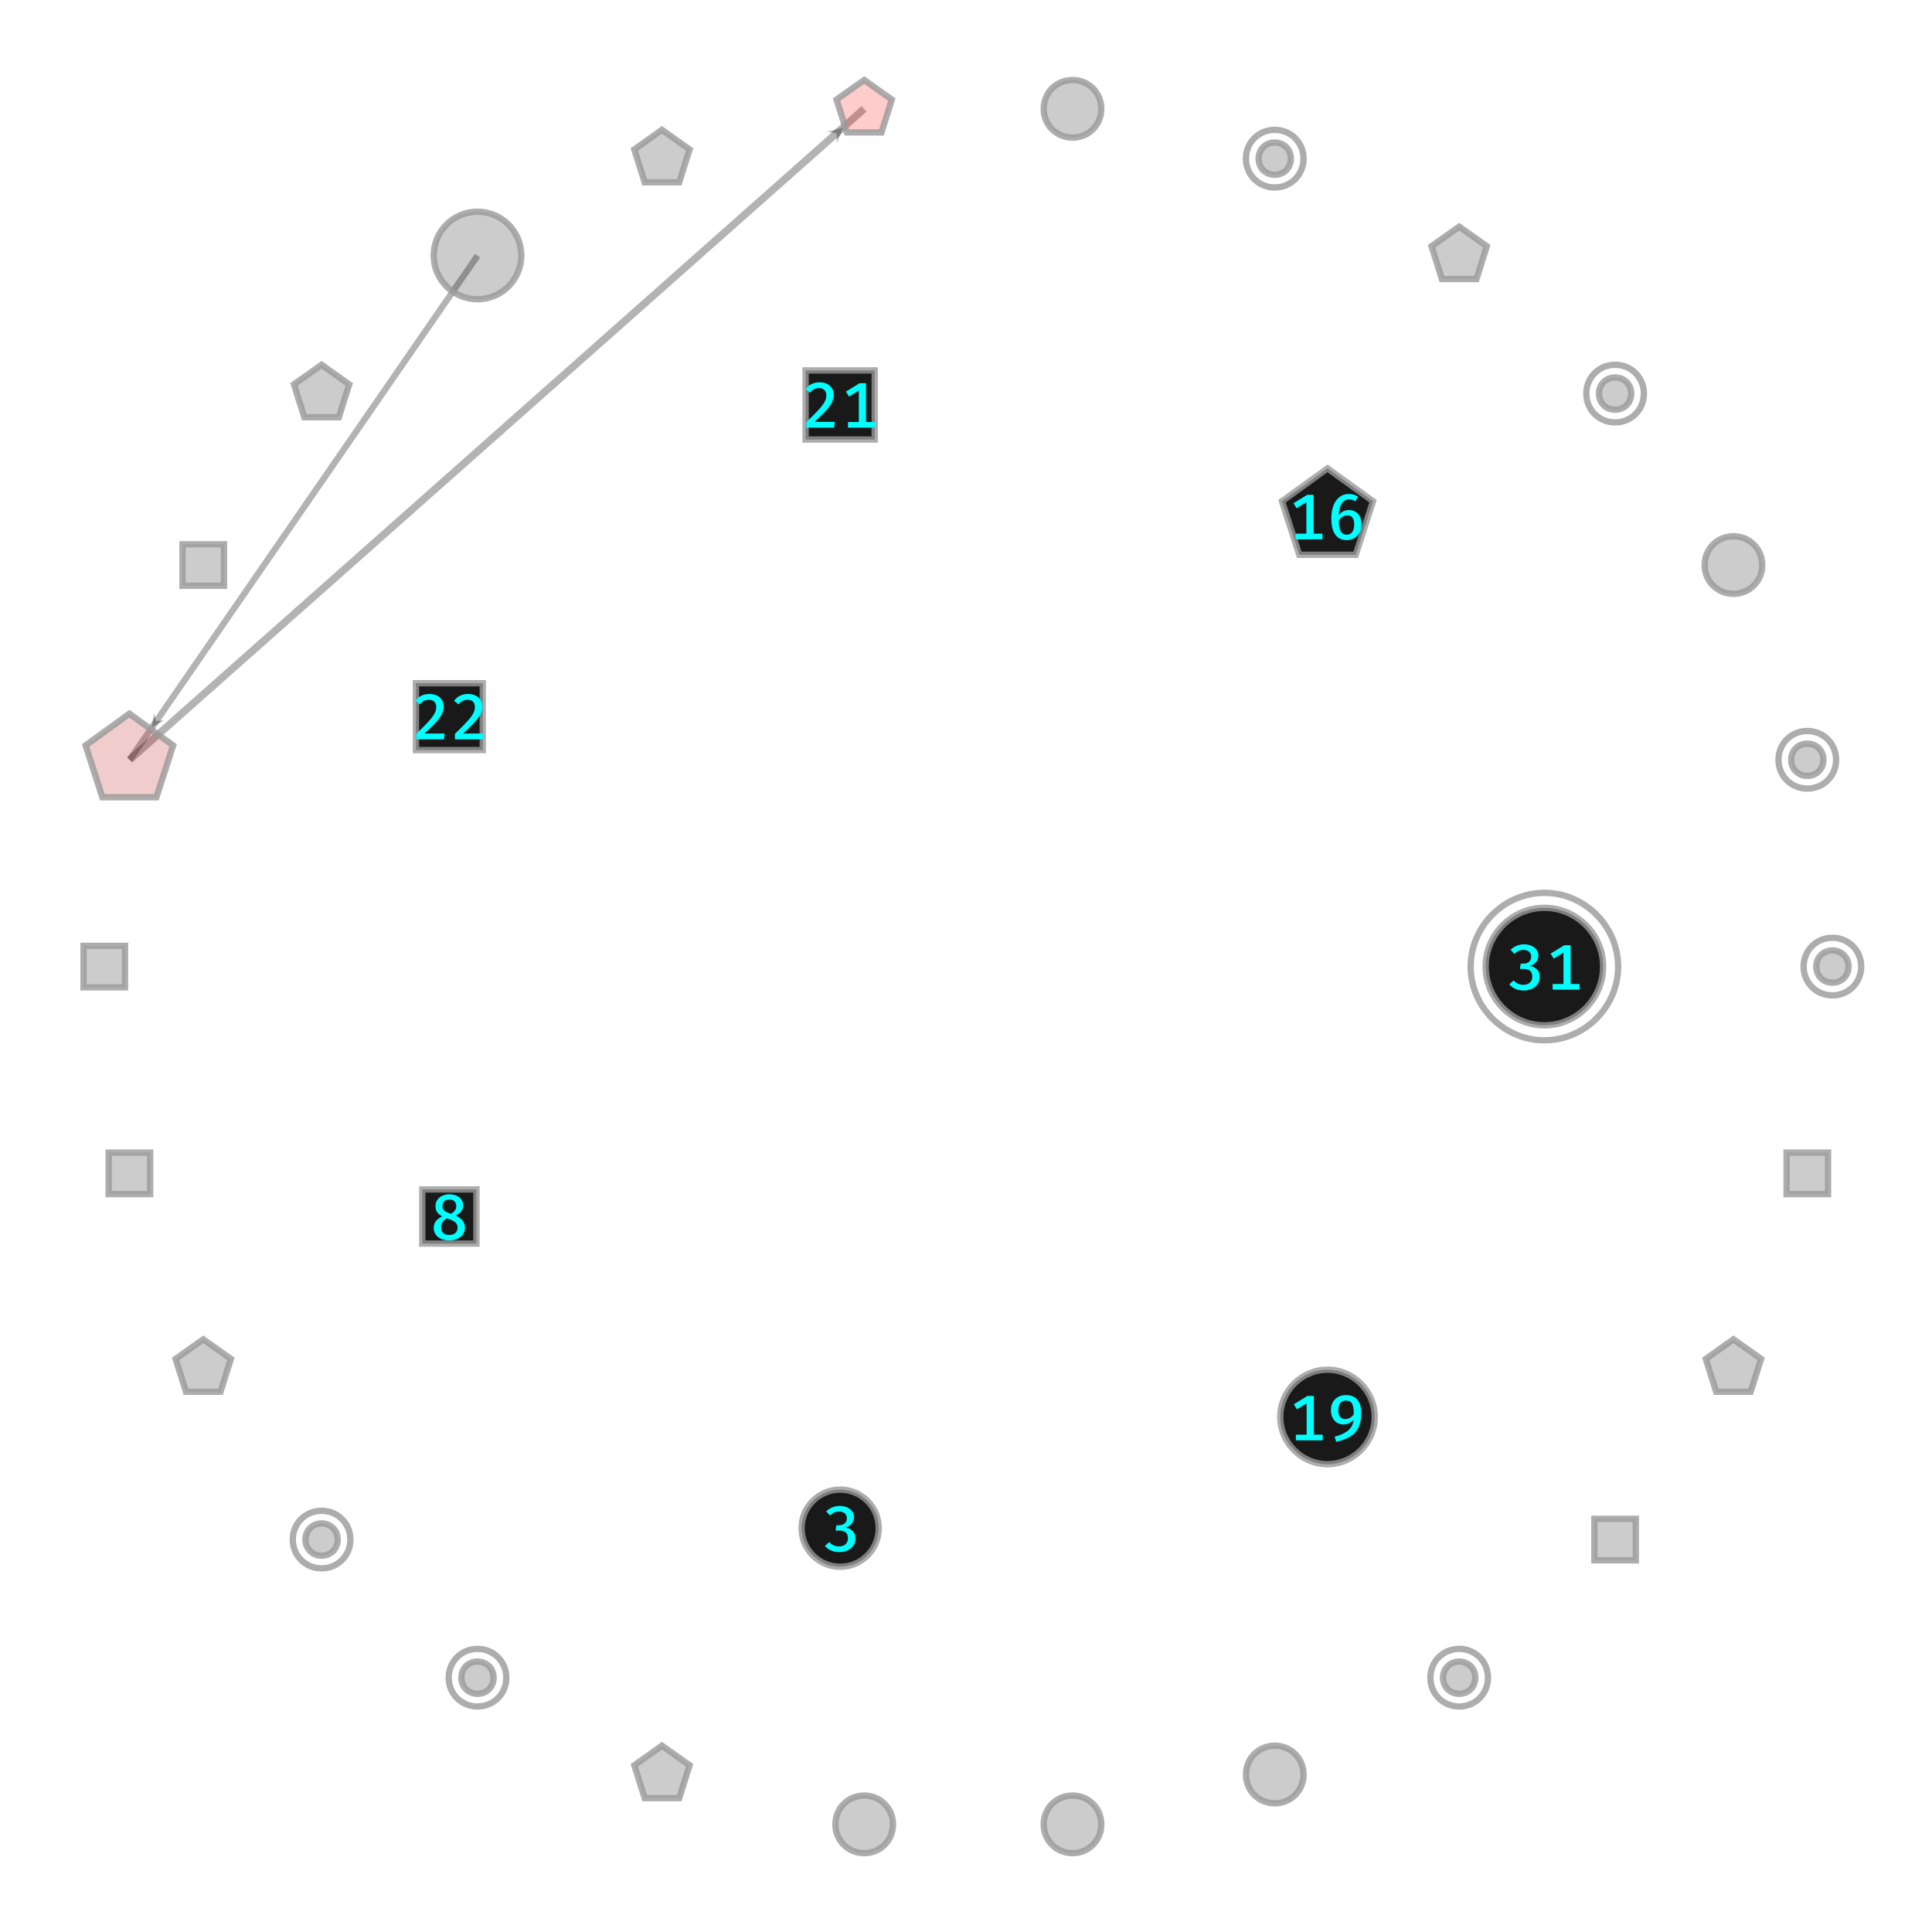 <?xml version="1.0" encoding="UTF-8"?>
<svg xmlns="http://www.w3.org/2000/svg" xmlns:xlink="http://www.w3.org/1999/xlink" width="1200pt" height="1200pt" viewBox="0 0 1200 1200" version="1.1">
<defs>
<g>
<symbol overflow="visible" id="glyph0-0">
<path style="stroke:none;" d="M 3.594 -42 L 3.594 14 L 20.406 14 L 20.406 -42 Z M 18.234 11.922 L 5.797 11.922 L 5.797 -39.922 L 18.234 -39.922 Z M 12.281 -6.922 L 12.281 -8.719 C 14.953 -9.125 16.078 -10.641 16.078 -13.438 C 16.078 -15.844 15.078 -18.047 11.641 -18.047 C 10.078 -18.047 7.922 -17.562 7.922 -16.484 C 7.922 -15.953 8.281 -15.562 8.875 -15.562 C 9.047 -15.562 9.203 -15.594 9.406 -15.688 C 10.078 -16 10.641 -16.125 11.484 -16.125 C 13.484 -16.125 13.922 -14.922 13.922 -13.359 C 13.922 -11.234 13.156 -10.438 10.281 -10.281 L 10.281 -6.922 C 10.281 -6.312 10.766 -5.953 11.281 -5.953 C 11.766 -5.953 12.281 -6.312 12.281 -6.922 Z M 9.875 -3.406 C 9.875 -2.562 10.484 -1.922 11.281 -1.922 C 12.078 -1.922 12.688 -2.562 12.688 -3.406 C 12.688 -4.203 12.078 -4.797 11.281 -4.797 C 10.484 -4.797 9.875 -4.203 9.875 -3.406 Z M 9.875 -3.406 "/>
</symbol>
<symbol overflow="visible" id="glyph0-1">
<path style="stroke:none;" d="M 10.797 -28.156 C 7.594 -28.156 4.766 -27.078 2.359 -24.766 L 4.719 -22.203 C 6.438 -23.844 8.125 -24.688 10.438 -24.688 C 13.156 -24.688 15.203 -23.203 15.203 -20.516 C 15.203 -17.562 12.953 -16.156 10.359 -16.156 L 8.688 -16.156 L 8.156 -12.875 L 10.516 -12.875 C 13.688 -12.875 15.875 -11.594 15.875 -8.047 C 15.875 -4.922 13.719 -3 10.281 -3 C 8.078 -3 5.875 -3.875 4.312 -5.719 L 1.562 -3.312 C 3.719 -0.719 7.047 0.516 10.516 0.516 C 16.562 0.516 20.516 -3.156 20.516 -7.875 C 20.516 -12.234 17.594 -14.312 14.156 -14.688 C 17.234 -15.406 19.641 -17.766 19.641 -21.156 C 19.641 -24.953 16.281 -28.156 10.797 -28.156 Z M 10.797 -28.156 "/>
</symbol>
<symbol overflow="visible" id="glyph0-2">
<path style="stroke:none;" d="M 20.594 -21.047 C 20.594 -25.766 16.562 -28.156 12 -28.156 C 7.766 -28.156 3.406 -25.719 3.406 -20.797 C 3.406 -17.719 4.719 -15.953 7.641 -14.438 C 4.359 -12.953 2.281 -10.641 2.281 -7.312 C 2.281 -3 5.688 0.516 11.922 0.516 C 18.125 0.516 21.719 -3 21.719 -7.438 C 21.719 -10.719 19.688 -13.234 16.047 -14.875 C 19.047 -16.562 20.594 -18.359 20.594 -21.047 Z M 7.719 -20.766 C 7.719 -23.406 9.281 -24.875 12 -24.875 C 14.766 -24.875 16.281 -23.281 16.281 -20.797 C 16.281 -18.688 15.281 -17.406 13 -16 C 9.641 -17.156 7.719 -18.047 7.719 -20.766 Z M 17.125 -7.406 C 17.125 -4.875 15.406 -2.875 11.953 -2.875 C 8.594 -2.875 6.875 -4.688 6.875 -7.484 C 6.875 -10.438 8.516 -12.156 10.516 -13.203 C 14.641 -11.766 17.125 -10.766 17.125 -7.406 Z M 17.125 -7.406 "/>
</symbol>
<symbol overflow="visible" id="glyph0-3">
<path style="stroke:none;" d="M 15.688 -3.516 L 15.688 -27.594 L 11.719 -27.594 L 3.234 -22.406 L 5.156 -19.281 L 11.234 -23 L 11.234 -3.516 L 4.516 -3.516 L 4.516 0 L 21.203 0 L 21.203 -3.516 Z M 15.688 -3.516 "/>
</symbol>
<symbol overflow="visible" id="glyph0-4">
<path style="stroke:none;" d="M 13.641 -18.156 C 11.203 -18.156 9.047 -17.203 7.312 -14.922 C 7.516 -21.047 9.875 -24.766 13.641 -24.766 C 15.047 -24.766 16.406 -24.359 17.594 -23.594 L 19.312 -26.484 C 17.766 -27.516 15.875 -28.156 13.641 -28.156 C 6.797 -28.156 2.719 -22.047 2.719 -12.844 C 2.719 -5.047 5.406 0.516 12.312 0.516 C 17.594 0.516 21.438 -3.406 21.438 -9.312 C 21.438 -15.203 17.922 -18.156 13.641 -18.156 Z M 12.359 -2.875 C 8.844 -2.875 7.438 -5.641 7.359 -11.594 C 8.641 -13.562 10.516 -14.844 12.719 -14.844 C 15.234 -14.844 16.922 -13.359 16.922 -9.125 C 16.922 -5.406 15.406 -2.875 12.359 -2.875 Z M 12.359 -2.875 "/>
</symbol>
<symbol overflow="visible" id="glyph0-5">
<path style="stroke:none;" d="M 11.688 -28.125 C 6.406 -28.125 2.312 -24.688 2.312 -18.719 C 2.312 -13.281 5.688 -9.875 10.203 -9.875 C 12.922 -9.922 14.922 -11.156 16.406 -12.844 C 15.844 -7.078 11.688 -4.156 4.594 -2.281 L 5.594 0.953 C 16.406 -1.719 21.125 -6 21.125 -17.312 C 21.125 -23.875 18.047 -28.125 11.688 -28.125 Z M 11.312 -13.234 C 8.641 -13.234 6.875 -14.797 6.875 -18.719 C 6.875 -22.719 8.562 -24.719 11.641 -24.719 C 15.234 -24.719 16.594 -22.359 16.484 -16.078 C 15.078 -14.359 13.484 -13.281 11.312 -13.234 Z M 11.312 -13.234 "/>
</symbol>
<symbol overflow="visible" id="glyph0-6">
<path style="stroke:none;" d="M 10.875 -28.156 C 6.875 -28.156 4.203 -26.641 2.078 -23.922 L 4.953 -21.688 C 6.594 -23.688 8.078 -24.562 10.562 -24.562 C 13.359 -24.562 15.047 -22.844 15.047 -20.078 C 15.047 -16.047 12.516 -12.922 2.641 -3.406 L 2.641 0 L 19.797 0 L 20.281 -3.594 L 7.766 -3.594 C 16.594 -11.594 19.641 -15.516 19.641 -20.359 C 19.641 -24.688 16.484 -28.156 10.875 -28.156 Z M 10.875 -28.156 "/>
</symbol>
</g>
<clipPath id="clip1">
  <path d="M 13 0 L 604 0 L 604 539 L 13 539 Z M 13 0 "/>
</clipPath>
<clipPath id="clip2">
  <path d="M -161.617 -204.949 L 778.746 -204.949 L 778.746 744.453 L -161.617 744.453 Z M 523.828 79.047 L 519.777 88.707 L 519.59 82.801 L 513.75 81.902 Z M 523.828 79.047 "/>
</clipPath>
<clipPath id="clip3">
  <path d="M -161.617 -204.949 L 778.746 -204.949 L 778.746 744.453 L -161.617 744.453 Z M 97.184 495.07 L 63.543 495.07 L 53.148 463.078 L 80.363 443.305 L 107.578 463.078 Z M 97.184 495.07 "/>
</clipPath>
<clipPath id="clip4">
  <path d="M -161.617 -204.949 L 778.746 -204.949 L 778.746 744.453 L -161.617 744.453 Z M 547.348 82.145 L 526.188 82.145 L 519.648 62.02 L 536.766 49.582 L 553.883 62.02 Z M 547.348 82.145 "/>
</clipPath>
<clipPath id="clip5">
  <path d="M -161.617 -204.949 L 778.746 -204.949 L 778.746 744.453 L -161.617 744.453 Z M -161.617 -204.949 L 528.547 79.047 C 528.547 85.336 519.109 85.336 519.109 79.047 C 519.109 72.754 528.547 72.754 528.547 79.047 "/>
</clipPath>
<clipPath id="clip6">
  <path d="M 23 101 L 354 101 L 354 529 L 23 529 Z M 23 101 "/>
</clipPath>
<clipPath id="clip7">
  <path d="M -218.125 -48.605 L 595.066 -48.605 L 595.066 679.195 L -218.125 679.195 Z M 94.25 451.805 L 95.633 442.965 L 96.996 447.824 L 102.023 447.375 Z M 94.25 451.805 "/>
</clipPath>
<clipPath id="clip8">
  <path d="M -218.125 -48.605 L 595.066 -48.605 L 595.066 679.195 L -218.125 679.195 Z M -218.125 -48.605 L 323.648 158.672 C 323.648 173.621 311.531 185.738 296.582 185.738 C 281.633 185.738 269.516 173.621 269.516 158.672 C 269.516 143.723 281.633 131.605 296.582 131.605 C 311.531 131.605 323.648 143.723 323.648 158.672 Z M -218.125 -48.605 "/>
</clipPath>
<clipPath id="clip9">
  <path d="M -218.125 -48.605 L 595.066 -48.605 L 595.066 679.195 L -218.125 679.195 Z M 97.184 495.07 L 63.543 495.07 L 53.148 463.078 L 80.363 443.305 L 107.578 463.078 Z M 97.184 495.07 "/>
</clipPath>
<clipPath id="clip10">
  <path d="M -218.125 -48.605 L 595.066 -48.605 L 595.066 679.195 L -218.125 679.195 Z M -218.125 -48.605 L 98.277 451.805 C 98.277 457.176 90.219 457.176 90.219 451.805 C 90.219 446.43 98.277 446.43 98.277 451.805 "/>
</clipPath>
</defs>
<g id="surface876">
<rect x="0" y="0" width="1200" height="1200" style="fill:rgb(100%,100%,100%);fill-opacity:1;stroke:none;"/>
<g clip-path="url(#clip1)" clip-rule="nonzero">
<g clip-path="url(#clip2)" clip-rule="evenodd">
<g clip-path="url(#clip3)" clip-rule="evenodd">
<g clip-path="url(#clip4)" clip-rule="evenodd">
<g clip-path="url(#clip5)" clip-rule="evenodd">
<path style="fill:none;stroke-width:0.013;stroke-linecap:butt;stroke-linejoin:miter;stroke:rgb(0%,0%,0%);stroke-opacity:0.3;stroke-miterlimit:10;" d="M -1.456 -0.359 L -0.181 -1.489 " transform="matrix(357.793,0,0,357.793,601.456,600.359)"/>
</g>
</g>
</g>
</g>
</g>
<path style=" stroke:none;fill-rule:evenodd;fill:rgb(0%,0%,0%);fill-opacity:0.3;" d="M 523.828 79.047 L 519.777 88.707 L 519.59 82.801 L 513.75 81.902 Z M 523.828 79.047 "/>
<g clip-path="url(#clip6)" clip-rule="nonzero">
<g clip-path="url(#clip7)" clip-rule="evenodd">
<g clip-path="url(#clip8)" clip-rule="evenodd">
<g clip-path="url(#clip9)" clip-rule="evenodd">
<g clip-path="url(#clip10)" clip-rule="evenodd">
<path style="fill:none;stroke-width:0.011;stroke-linecap:butt;stroke-linejoin:miter;stroke:rgb(0%,0%,0%);stroke-opacity:0.3;stroke-miterlimit:10;" d="M -0.852 -1.234 L -1.456 -0.359 " transform="matrix(357.793,0,0,357.793,601.456,600.359)"/>
</g>
</g>
</g>
</g>
</g>
<path style=" stroke:none;fill-rule:evenodd;fill:rgb(0%,0%,0%);fill-opacity:0.3;" d="M 94.25 451.805 L 95.633 442.965 L 96.996 447.824 L 102.023 447.375 Z M 94.25 451.805 "/>
<path style="fill:none;stroke-width:0.011;stroke-linecap:butt;stroke-linejoin:miter;stroke:rgb(60%,60%,60%);stroke-opacity:0.8;stroke-miterlimit:10;" d="M 0.05 0 C 0.05 0.028 0.028 0.05 -0 0.05 C -0.028 0.05 -0.05 0.028 -0.05 0 C -0.05 -0.028 -0.028 -0.05 -0 -0.05 C 0.028 -0.05 0.05 -0.028 0.05 0 Z M 0.05 0 " transform="matrix(357.793,0,0,357.793,1138.145,600.359)"/>
<path style="fill-rule:nonzero;fill:rgb(0%,0%,0%);fill-opacity:0.2;stroke-width:0.011;stroke-linecap:butt;stroke-linejoin:miter;stroke:rgb(60%,60%,60%);stroke-opacity:0.8;stroke-miterlimit:10;" d="M 0.028 0 C 0.028 0.016 0.016 0.028 -0 0.028 C -0.016 0.028 -0.028 0.016 -0.028 0 C -0.028 -0.016 -0.016 -0.028 -0 -0.028 C 0.016 -0.028 0.028 -0.016 0.028 0 " transform="matrix(357.793,0,0,357.793,1138.145,600.359)"/>
<path style="fill-rule:nonzero;fill:rgb(0%,0%,0%);fill-opacity:0.2;stroke-width:0.011;stroke-linecap:butt;stroke-linejoin:miter;stroke:rgb(60%,60%,60%);stroke-opacity:0.8;stroke-miterlimit:10;" d="M 0.036 0.036 L -0.036 0.036 L -0.036 -0.036 L 0.036 -0.036 Z M 0.036 0.036 " transform="matrix(357.793,0,0,357.793,1122.55,728.797)"/>
<path style="fill-rule:nonzero;fill:rgb(0%,0%,0%);fill-opacity:0.9;stroke-width:0.011;stroke-linecap:butt;stroke-linejoin:miter;stroke:rgb(60%,60%,60%);stroke-opacity:0.8;stroke-miterlimit:10;" d="M 0.067 -0 C 0.067 0.037 0.037 0.067 -0 0.067 C -0.037 0.067 -0.067 0.037 -0.067 -0 C -0.067 -0.037 -0.037 -0.067 -0 -0.067 C 0.037 -0.067 0.067 -0.037 0.067 -0 Z M 0.067 -0 " transform="matrix(357.793,0,0,357.793,521.84,949.181)"/>
<g style="fill:rgb(0%,100%,100%);fill-opacity:1;">
  <use xlink:href="#glyph0-1" x="510.8" y="963.521"/>
</g>
<path style="fill-rule:nonzero;fill:rgb(0%,0%,0%);fill-opacity:0.2;stroke-width:0.011;stroke-linecap:butt;stroke-linejoin:miter;stroke:rgb(60%,60%,60%);stroke-opacity:0.8;stroke-miterlimit:10;" d="M 0.03 0.041 L -0.03 0.041 L -0.048 -0.016 L 0 -0.05 L 0.048 -0.016 Z M 0.03 0.041 " transform="matrix(357.793,0,0,357.793,1076.671,849.771)"/>
<path style="fill-rule:nonzero;fill:rgb(0%,0%,0%);fill-opacity:0.2;stroke-width:0.011;stroke-linecap:butt;stroke-linejoin:miter;stroke:rgb(60%,60%,60%);stroke-opacity:0.8;stroke-miterlimit:10;" d="M 0.036 0.036 L -0.036 0.036 L -0.036 -0.036 L 0.036 -0.036 Z M 0.036 0.036 " transform="matrix(357.793,0,0,357.793,1003.174,956.25)"/>
<path style="fill:none;stroke-width:0.011;stroke-linecap:butt;stroke-linejoin:miter;stroke:rgb(60%,60%,60%);stroke-opacity:0.8;stroke-miterlimit:10;" d="M 0.05 0 C 0.05 0.028 0.028 0.05 0 0.05 C -0.028 0.05 -0.05 0.028 -0.05 0 C -0.05 -0.028 -0.028 -0.05 0 -0.05 C 0.028 -0.05 0.05 -0.028 0.05 0 Z M 0.05 0 " transform="matrix(357.793,0,0,357.793,906.33,1042.045)"/>
<path style="fill-rule:nonzero;fill:rgb(0%,0%,0%);fill-opacity:0.2;stroke-width:0.011;stroke-linecap:butt;stroke-linejoin:miter;stroke:rgb(60%,60%,60%);stroke-opacity:0.8;stroke-miterlimit:10;" d="M 0.028 0 C 0.028 0.016 0.016 0.028 0 0.028 C -0.016 0.028 -0.028 0.016 -0.028 0 C -0.028 -0.016 -0.016 -0.028 0 -0.028 C 0.016 -0.028 0.028 -0.016 0.028 0 " transform="matrix(357.793,0,0,357.793,906.33,1042.045)"/>
<path style="fill-rule:nonzero;fill:rgb(0%,0%,0%);fill-opacity:0.2;stroke-width:0.011;stroke-linecap:butt;stroke-linejoin:miter;stroke:rgb(60%,60%,60%);stroke-opacity:0.8;stroke-miterlimit:10;" d="M 0.05 0 C 0.05 0.028 0.028 0.05 0 0.05 C -0.028 0.05 -0.05 0.028 -0.05 0 C -0.05 -0.028 -0.028 -0.05 0 -0.05 C 0.028 -0.05 0.05 -0.028 0.05 0 Z M 0.05 0 " transform="matrix(357.793,0,0,357.793,791.769,1102.172)"/>
<path style="fill-rule:nonzero;fill:rgb(0%,0%,0%);fill-opacity:0.9;stroke-width:0.011;stroke-linecap:butt;stroke-linejoin:miter;stroke:rgb(60%,60%,60%);stroke-opacity:0.8;stroke-miterlimit:10;" d="M 0.047 0.047 L -0.047 0.047 L -0.047 -0.047 L 0.047 -0.047 Z M 0.047 0.047 " transform="matrix(357.793,0,0,357.793,279.096,755.599)"/>
<g style="fill:rgb(0%,100%,100%);fill-opacity:1;">
  <use xlink:href="#glyph0-2" x="267.096" y="769.939"/>
</g>
<path style="fill-rule:nonzero;fill:rgb(0%,0%,0%);fill-opacity:0.2;stroke-width:0.011;stroke-linecap:butt;stroke-linejoin:miter;stroke:rgb(60%,60%,60%);stroke-opacity:0.8;stroke-miterlimit:10;" d="M 0.05 0 C 0.05 0.028 0.028 0.05 0 0.05 C -0.028 0.05 -0.05 0.028 -0.05 0 C -0.05 -0.028 -0.028 -0.05 0 -0.05 C 0.028 -0.05 0.05 -0.028 0.05 0 Z M 0.05 0 " transform="matrix(357.793,0,0,357.793,666.147,1133.135)"/>
<path style="fill-rule:nonzero;fill:rgb(0%,0%,0%);fill-opacity:0.2;stroke-width:0.011;stroke-linecap:butt;stroke-linejoin:miter;stroke:rgb(60%,60%,60%);stroke-opacity:0.8;stroke-miterlimit:10;" d="M 0.05 0 C 0.05 0.028 0.028 0.05 -0 0.05 C -0.028 0.05 -0.05 0.028 -0.05 0 C -0.05 -0.028 -0.028 -0.05 -0 -0.05 C 0.028 -0.05 0.05 -0.028 0.05 0 Z M 0.05 0 " transform="matrix(357.793,0,0,357.793,536.766,1133.135)"/>
<path style="fill-rule:nonzero;fill:rgb(0%,0%,0%);fill-opacity:0.2;stroke-width:0.011;stroke-linecap:butt;stroke-linejoin:miter;stroke:rgb(60%,60%,60%);stroke-opacity:0.8;stroke-miterlimit:10;" d="M 0.03 0.041 L -0.03 0.041 L -0.048 -0.016 L 0 -0.05 L 0.048 -0.016 Z M 0.03 0.041 " transform="matrix(357.793,0,0,357.793,411.144,1102.172)"/>
<path style="fill:none;stroke-width:0.011;stroke-linecap:butt;stroke-linejoin:miter;stroke:rgb(60%,60%,60%);stroke-opacity:0.8;stroke-miterlimit:10;" d="M 0.05 0 C 0.05 0.028 0.028 0.05 -0 0.05 C -0.028 0.05 -0.05 0.028 -0.05 0 C -0.05 -0.028 -0.028 -0.05 -0 -0.05 C 0.028 -0.05 0.05 -0.028 0.05 0 Z M 0.05 0 " transform="matrix(357.793,0,0,357.793,296.582,1042.045)"/>
<path style="fill-rule:nonzero;fill:rgb(0%,0%,0%);fill-opacity:0.2;stroke-width:0.011;stroke-linecap:butt;stroke-linejoin:miter;stroke:rgb(60%,60%,60%);stroke-opacity:0.8;stroke-miterlimit:10;" d="M 0.028 0 C 0.028 0.016 0.016 0.028 -0 0.028 C -0.016 0.028 -0.028 0.016 -0.028 0 C -0.028 -0.016 -0.016 -0.028 -0 -0.028 C 0.016 -0.028 0.028 -0.016 0.028 0 " transform="matrix(357.793,0,0,357.793,296.582,1042.045)"/>
<path style="fill:none;stroke-width:0.011;stroke-linecap:butt;stroke-linejoin:miter;stroke:rgb(60%,60%,60%);stroke-opacity:0.8;stroke-miterlimit:10;" d="M 0.05 0 C 0.05 0.028 0.028 0.05 -0 0.05 C -0.028 0.05 -0.05 0.028 -0.05 0 C -0.05 -0.028 -0.028 -0.05 -0 -0.05 C 0.028 -0.05 0.05 -0.028 0.05 0 Z M 0.05 0 " transform="matrix(357.793,0,0,357.793,199.739,956.25)"/>
<path style="fill-rule:nonzero;fill:rgb(0%,0%,0%);fill-opacity:0.2;stroke-width:0.011;stroke-linecap:butt;stroke-linejoin:miter;stroke:rgb(60%,60%,60%);stroke-opacity:0.8;stroke-miterlimit:10;" d="M 0.028 0 C 0.028 0.016 0.016 0.028 -0 0.028 C -0.016 0.028 -0.028 0.016 -0.028 0 C -0.028 -0.016 -0.016 -0.028 -0 -0.028 C 0.016 -0.028 0.028 -0.016 0.028 0 " transform="matrix(357.793,0,0,357.793,199.739,956.25)"/>
<path style="fill-rule:nonzero;fill:rgb(0%,0%,0%);fill-opacity:0.2;stroke-width:0.011;stroke-linecap:butt;stroke-linejoin:miter;stroke:rgb(60%,60%,60%);stroke-opacity:0.8;stroke-miterlimit:10;" d="M 0.03 0.041 L -0.03 0.041 L -0.048 -0.016 L 0 -0.05 L 0.048 -0.016 Z M 0.03 0.041 " transform="matrix(357.793,0,0,357.793,126.242,849.771)"/>
<path style="fill-rule:nonzero;fill:rgb(0%,0%,0%);fill-opacity:0.2;stroke-width:0.011;stroke-linecap:butt;stroke-linejoin:miter;stroke:rgb(60%,60%,60%);stroke-opacity:0.8;stroke-miterlimit:10;" d="M 0.036 0.036 L -0.036 0.036 L -0.036 -0.036 L 0.036 -0.036 Z M 0.036 0.036 " transform="matrix(357.793,0,0,357.793,80.363,728.797)"/>
<path style="fill-rule:nonzero;fill:rgb(0%,0%,0%);fill-opacity:0.9;stroke-width:0.011;stroke-linecap:butt;stroke-linejoin:miter;stroke:rgb(60%,60%,60%);stroke-opacity:0.8;stroke-miterlimit:10;" d="M 0.049 0.067 L -0.049 0.067 L -0.079 -0.026 L -0 -0.083 L 0.079 -0.026 Z M 0.049 0.067 " transform="matrix(357.793,0,0,357.793,824.536,320.625)"/>
<g style="fill:rgb(0%,100%,100%);fill-opacity:1;">
  <use xlink:href="#glyph0-3" x="800.196" y="334.965"/>
  <use xlink:href="#glyph0-4" x="824.196" y="334.965"/>
</g>
<path style="fill-rule:nonzero;fill:rgb(0%,0%,0%);fill-opacity:0.2;stroke-width:0.011;stroke-linecap:butt;stroke-linejoin:miter;stroke:rgb(60%,60%,60%);stroke-opacity:0.8;stroke-miterlimit:10;" d="M 0.036 0.036 L -0.036 0.036 L -0.036 -0.036 L 0.036 -0.036 Z M 0.036 0.036 " transform="matrix(357.793,0,0,357.793,64.767,600.359)"/>
<path style="fill-rule:nonzero;fill:rgb(72.945%,0%,0%);fill-opacity:0.2;stroke-width:0.011;stroke-linecap:butt;stroke-linejoin:miter;stroke:rgb(60%,60%,60%);stroke-opacity:0.8;stroke-miterlimit:10;" d="M 0.047 0.065 L -0.047 0.065 L -0.076 -0.025 L 0 -0.08 L 0.076 -0.025 Z M 0.047 0.065 " transform="matrix(357.793,0,0,357.793,80.363,471.921)"/>
<path style="fill-rule:nonzero;fill:rgb(0%,0%,0%);fill-opacity:0.9;stroke-width:0.011;stroke-linecap:butt;stroke-linejoin:miter;stroke:rgb(60%,60%,60%);stroke-opacity:0.8;stroke-miterlimit:10;" d="M 0.082 0 C 0.082 0.045 0.045 0.082 -0 0.082 C -0.045 0.082 -0.082 0.045 -0.082 0 C -0.082 -0.045 -0.045 -0.082 -0 -0.082 C 0.045 -0.082 0.082 -0.045 0.082 0 Z M 0.082 0 " transform="matrix(357.793,0,0,357.793,824.536,880.093)"/>
<g style="fill:rgb(0%,100%,100%);fill-opacity:1;">
  <use xlink:href="#glyph0-3" x="800.356" y="894.633"/>
  <use xlink:href="#glyph0-5" x="824.356" y="894.633"/>
</g>
<path style="fill-rule:nonzero;fill:rgb(0%,0%,0%);fill-opacity:0.2;stroke-width:0.011;stroke-linecap:butt;stroke-linejoin:miter;stroke:rgb(60%,60%,60%);stroke-opacity:0.8;stroke-miterlimit:10;" d="M 0.036 0.036 L -0.036 0.036 L -0.036 -0.036 L 0.036 -0.036 Z M 0.036 0.036 " transform="matrix(357.793,0,0,357.793,126.242,350.947)"/>
<path style="fill-rule:nonzero;fill:rgb(0%,0%,0%);fill-opacity:0.9;stroke-width:0.011;stroke-linecap:butt;stroke-linejoin:miter;stroke:rgb(60%,60%,60%);stroke-opacity:0.8;stroke-miterlimit:10;" d="M 0.06 0.06 L -0.06 0.06 L -0.06 -0.06 L 0.06 -0.06 Z M 0.06 0.06 " transform="matrix(357.793,0,0,357.793,521.84,251.537)"/>
<g style="fill:rgb(0%,100%,100%);fill-opacity:1;">
  <use xlink:href="#glyph0-6" x="498.2" y="265.617"/>
  <use xlink:href="#glyph0-3" x="522.2" y="265.617"/>
</g>
<path style="fill-rule:nonzero;fill:rgb(0%,0%,0%);fill-opacity:0.9;stroke-width:0.011;stroke-linecap:butt;stroke-linejoin:miter;stroke:rgb(60%,60%,60%);stroke-opacity:0.8;stroke-miterlimit:10;" d="M 0.058 0.058 L -0.058 0.058 L -0.058 -0.058 L 0.058 -0.058 Z M 0.058 0.058 " transform="matrix(357.793,0,0,357.793,279.096,445.119)"/>
<g style="fill:rgb(0%,100%,100%);fill-opacity:1;">
  <use xlink:href="#glyph0-6" x="255.916" y="459.199"/>
  <use xlink:href="#glyph0-6" x="279.916" y="459.199"/>
</g>
<path style="fill-rule:nonzero;fill:rgb(0%,0%,0%);fill-opacity:0.2;stroke-width:0.011;stroke-linecap:butt;stroke-linejoin:miter;stroke:rgb(60%,60%,60%);stroke-opacity:0.8;stroke-miterlimit:10;" d="M 0.03 0.041 L -0.03 0.041 L -0.048 -0.016 L -0 -0.05 L 0.048 -0.016 Z M 0.03 0.041 " transform="matrix(357.793,0,0,357.793,199.739,244.468)"/>
<path style="fill-rule:nonzero;fill:rgb(0%,0%,0%);fill-opacity:0.2;stroke-width:0.011;stroke-linecap:butt;stroke-linejoin:miter;stroke:rgb(60%,60%,60%);stroke-opacity:0.8;stroke-miterlimit:10;" d="M 0.076 -0 C 0.076 0.042 0.042 0.076 -0 0.076 C -0.042 0.076 -0.076 0.042 -0.076 -0 C -0.076 -0.042 -0.042 -0.076 -0 -0.076 C 0.042 -0.076 0.076 -0.042 0.076 -0 Z M 0.076 -0 " transform="matrix(357.793,0,0,357.793,296.582,158.673)"/>
<path style="fill-rule:nonzero;fill:rgb(0%,0%,0%);fill-opacity:0.2;stroke-width:0.011;stroke-linecap:butt;stroke-linejoin:miter;stroke:rgb(60%,60%,60%);stroke-opacity:0.8;stroke-miterlimit:10;" d="M 0.03 0.041 L -0.03 0.041 L -0.048 -0.016 L 0 -0.05 L 0.048 -0.016 Z M 0.03 0.041 " transform="matrix(357.793,0,0,357.793,411.144,98.546)"/>
<path style="fill-rule:nonzero;fill:rgb(100%,0%,0%);fill-opacity:0.2;stroke-width:0.011;stroke-linecap:butt;stroke-linejoin:miter;stroke:rgb(60%,60%,60%);stroke-opacity:0.8;stroke-miterlimit:10;" d="M 0.03 0.041 L -0.03 0.041 L -0.048 -0.016 L -0 -0.05 L 0.048 -0.016 Z M 0.03 0.041 " transform="matrix(357.793,0,0,357.793,536.766,67.583)"/>
<path style="fill-rule:nonzero;fill:rgb(0%,0%,0%);fill-opacity:0.2;stroke-width:0.011;stroke-linecap:butt;stroke-linejoin:miter;stroke:rgb(60%,60%,60%);stroke-opacity:0.8;stroke-miterlimit:10;" d="M 0.05 -0 C 0.05 0.028 0.028 0.05 0 0.05 C -0.028 0.05 -0.05 0.028 -0.05 -0 C -0.05 -0.028 -0.028 -0.05 0 -0.05 C 0.028 -0.05 0.05 -0.028 0.05 -0 Z M 0.05 -0 " transform="matrix(357.793,0,0,357.793,666.147,67.583)"/>
<path style="fill:none;stroke-width:0.011;stroke-linecap:butt;stroke-linejoin:miter;stroke:rgb(60%,60%,60%);stroke-opacity:0.8;stroke-miterlimit:10;" d="M 0.05 0 C 0.05 0.028 0.028 0.05 0 0.05 C -0.028 0.05 -0.05 0.028 -0.05 0 C -0.05 -0.028 -0.028 -0.05 0 -0.05 C 0.028 -0.05 0.05 -0.028 0.05 0 Z M 0.05 0 " transform="matrix(357.793,0,0,357.793,791.769,98.546)"/>
<path style="fill-rule:nonzero;fill:rgb(0%,0%,0%);fill-opacity:0.2;stroke-width:0.011;stroke-linecap:butt;stroke-linejoin:miter;stroke:rgb(60%,60%,60%);stroke-opacity:0.8;stroke-miterlimit:10;" d="M 0.028 0 C 0.028 0.016 0.016 0.028 0 0.028 C -0.016 0.028 -0.028 0.016 -0.028 0 C -0.028 -0.016 -0.016 -0.028 0 -0.028 C 0.016 -0.028 0.028 -0.016 0.028 0 " transform="matrix(357.793,0,0,357.793,791.769,98.546)"/>
<path style="fill-rule:nonzero;fill:rgb(0%,0%,0%);fill-opacity:0.2;stroke-width:0.011;stroke-linecap:butt;stroke-linejoin:miter;stroke:rgb(60%,60%,60%);stroke-opacity:0.8;stroke-miterlimit:10;" d="M 0.03 0.041 L -0.03 0.041 L -0.048 -0.016 L 0 -0.05 L 0.048 -0.016 Z M 0.03 0.041 " transform="matrix(357.793,0,0,357.793,906.33,158.673)"/>
<path style="fill:none;stroke-width:0.011;stroke-linecap:butt;stroke-linejoin:miter;stroke:rgb(60%,60%,60%);stroke-opacity:0.8;stroke-miterlimit:10;" d="M 0.05 0 C 0.05 0.028 0.028 0.05 0 0.05 C -0.028 0.05 -0.05 0.028 -0.05 0 C -0.05 -0.028 -0.028 -0.05 0 -0.05 C 0.028 -0.05 0.05 -0.028 0.05 0 Z M 0.05 0 " transform="matrix(357.793,0,0,357.793,1003.174,244.468)"/>
<path style="fill-rule:nonzero;fill:rgb(0%,0%,0%);fill-opacity:0.2;stroke-width:0.011;stroke-linecap:butt;stroke-linejoin:miter;stroke:rgb(60%,60%,60%);stroke-opacity:0.8;stroke-miterlimit:10;" d="M 0.028 0 C 0.028 0.016 0.016 0.028 0 0.028 C -0.016 0.028 -0.028 0.016 -0.028 0 C -0.028 -0.016 -0.016 -0.028 0 -0.028 C 0.016 -0.028 0.028 -0.016 0.028 0 " transform="matrix(357.793,0,0,357.793,1003.174,244.468)"/>
<path style="fill:none;stroke-width:0.011;stroke-linecap:butt;stroke-linejoin:miter;stroke:rgb(60%,60%,60%);stroke-opacity:0.8;stroke-miterlimit:10;" d="M 0.128 0 C 0.128 0.07 0.07 0.128 0 0.128 C -0.07 0.128 -0.128 0.07 -0.128 0 C -0.128 -0.07 -0.07 -0.128 0 -0.128 C 0.07 -0.128 0.128 -0.07 0.128 0 Z M 0.128 0 " transform="matrix(357.793,0,0,357.793,959.249,600.359)"/>
<path style="fill-rule:nonzero;fill:rgb(0%,0%,0%);fill-opacity:0.9;stroke-width:0.011;stroke-linecap:butt;stroke-linejoin:miter;stroke:rgb(60%,60%,60%);stroke-opacity:0.8;stroke-miterlimit:10;" d="M 0.102 0 C 0.102 0.056 0.056 0.102 0 0.102 C -0.056 0.102 -0.102 0.056 -0.102 0 C -0.102 -0.056 -0.056 -0.102 0 -0.102 C 0.056 -0.102 0.102 -0.056 0.102 0 " transform="matrix(357.793,0,0,357.793,959.249,600.359)"/>
<g style="fill:rgb(0%,100%,100%);fill-opacity:1;">
  <use xlink:href="#glyph0-1" x="935.869" y="614.699"/>
  <use xlink:href="#glyph0-3" x="959.869" y="614.699"/>
</g>
<path style="fill-rule:nonzero;fill:rgb(0%,0%,0%);fill-opacity:0.2;stroke-width:0.011;stroke-linecap:butt;stroke-linejoin:miter;stroke:rgb(60%,60%,60%);stroke-opacity:0.8;stroke-miterlimit:10;" d="M 0.05 -0 C 0.05 0.028 0.028 0.05 0 0.05 C -0.028 0.05 -0.05 0.028 -0.05 -0 C -0.05 -0.028 -0.028 -0.05 0 -0.05 C 0.028 -0.05 0.05 -0.028 0.05 -0 Z M 0.05 -0 " transform="matrix(357.793,0,0,357.793,1076.671,350.947)"/>
<path style="fill:none;stroke-width:0.011;stroke-linecap:butt;stroke-linejoin:miter;stroke:rgb(60%,60%,60%);stroke-opacity:0.8;stroke-miterlimit:10;" d="M 0.05 0 C 0.05 0.028 0.028 0.05 0 0.05 C -0.028 0.05 -0.05 0.028 -0.05 0 C -0.05 -0.028 -0.028 -0.05 0 -0.05 C 0.028 -0.05 0.05 -0.028 0.05 0 Z M 0.05 0 " transform="matrix(357.793,0,0,357.793,1122.55,471.921)"/>
<path style="fill-rule:nonzero;fill:rgb(0%,0%,0%);fill-opacity:0.2;stroke-width:0.011;stroke-linecap:butt;stroke-linejoin:miter;stroke:rgb(60%,60%,60%);stroke-opacity:0.8;stroke-miterlimit:10;" d="M 0.028 0 C 0.028 0.016 0.016 0.028 0 0.028 C -0.016 0.028 -0.028 0.016 -0.028 0 C -0.028 -0.016 -0.016 -0.028 0 -0.028 C 0.016 -0.028 0.028 -0.016 0.028 0 " transform="matrix(357.793,0,0,357.793,1122.55,471.921)"/>
</g>
</svg>

